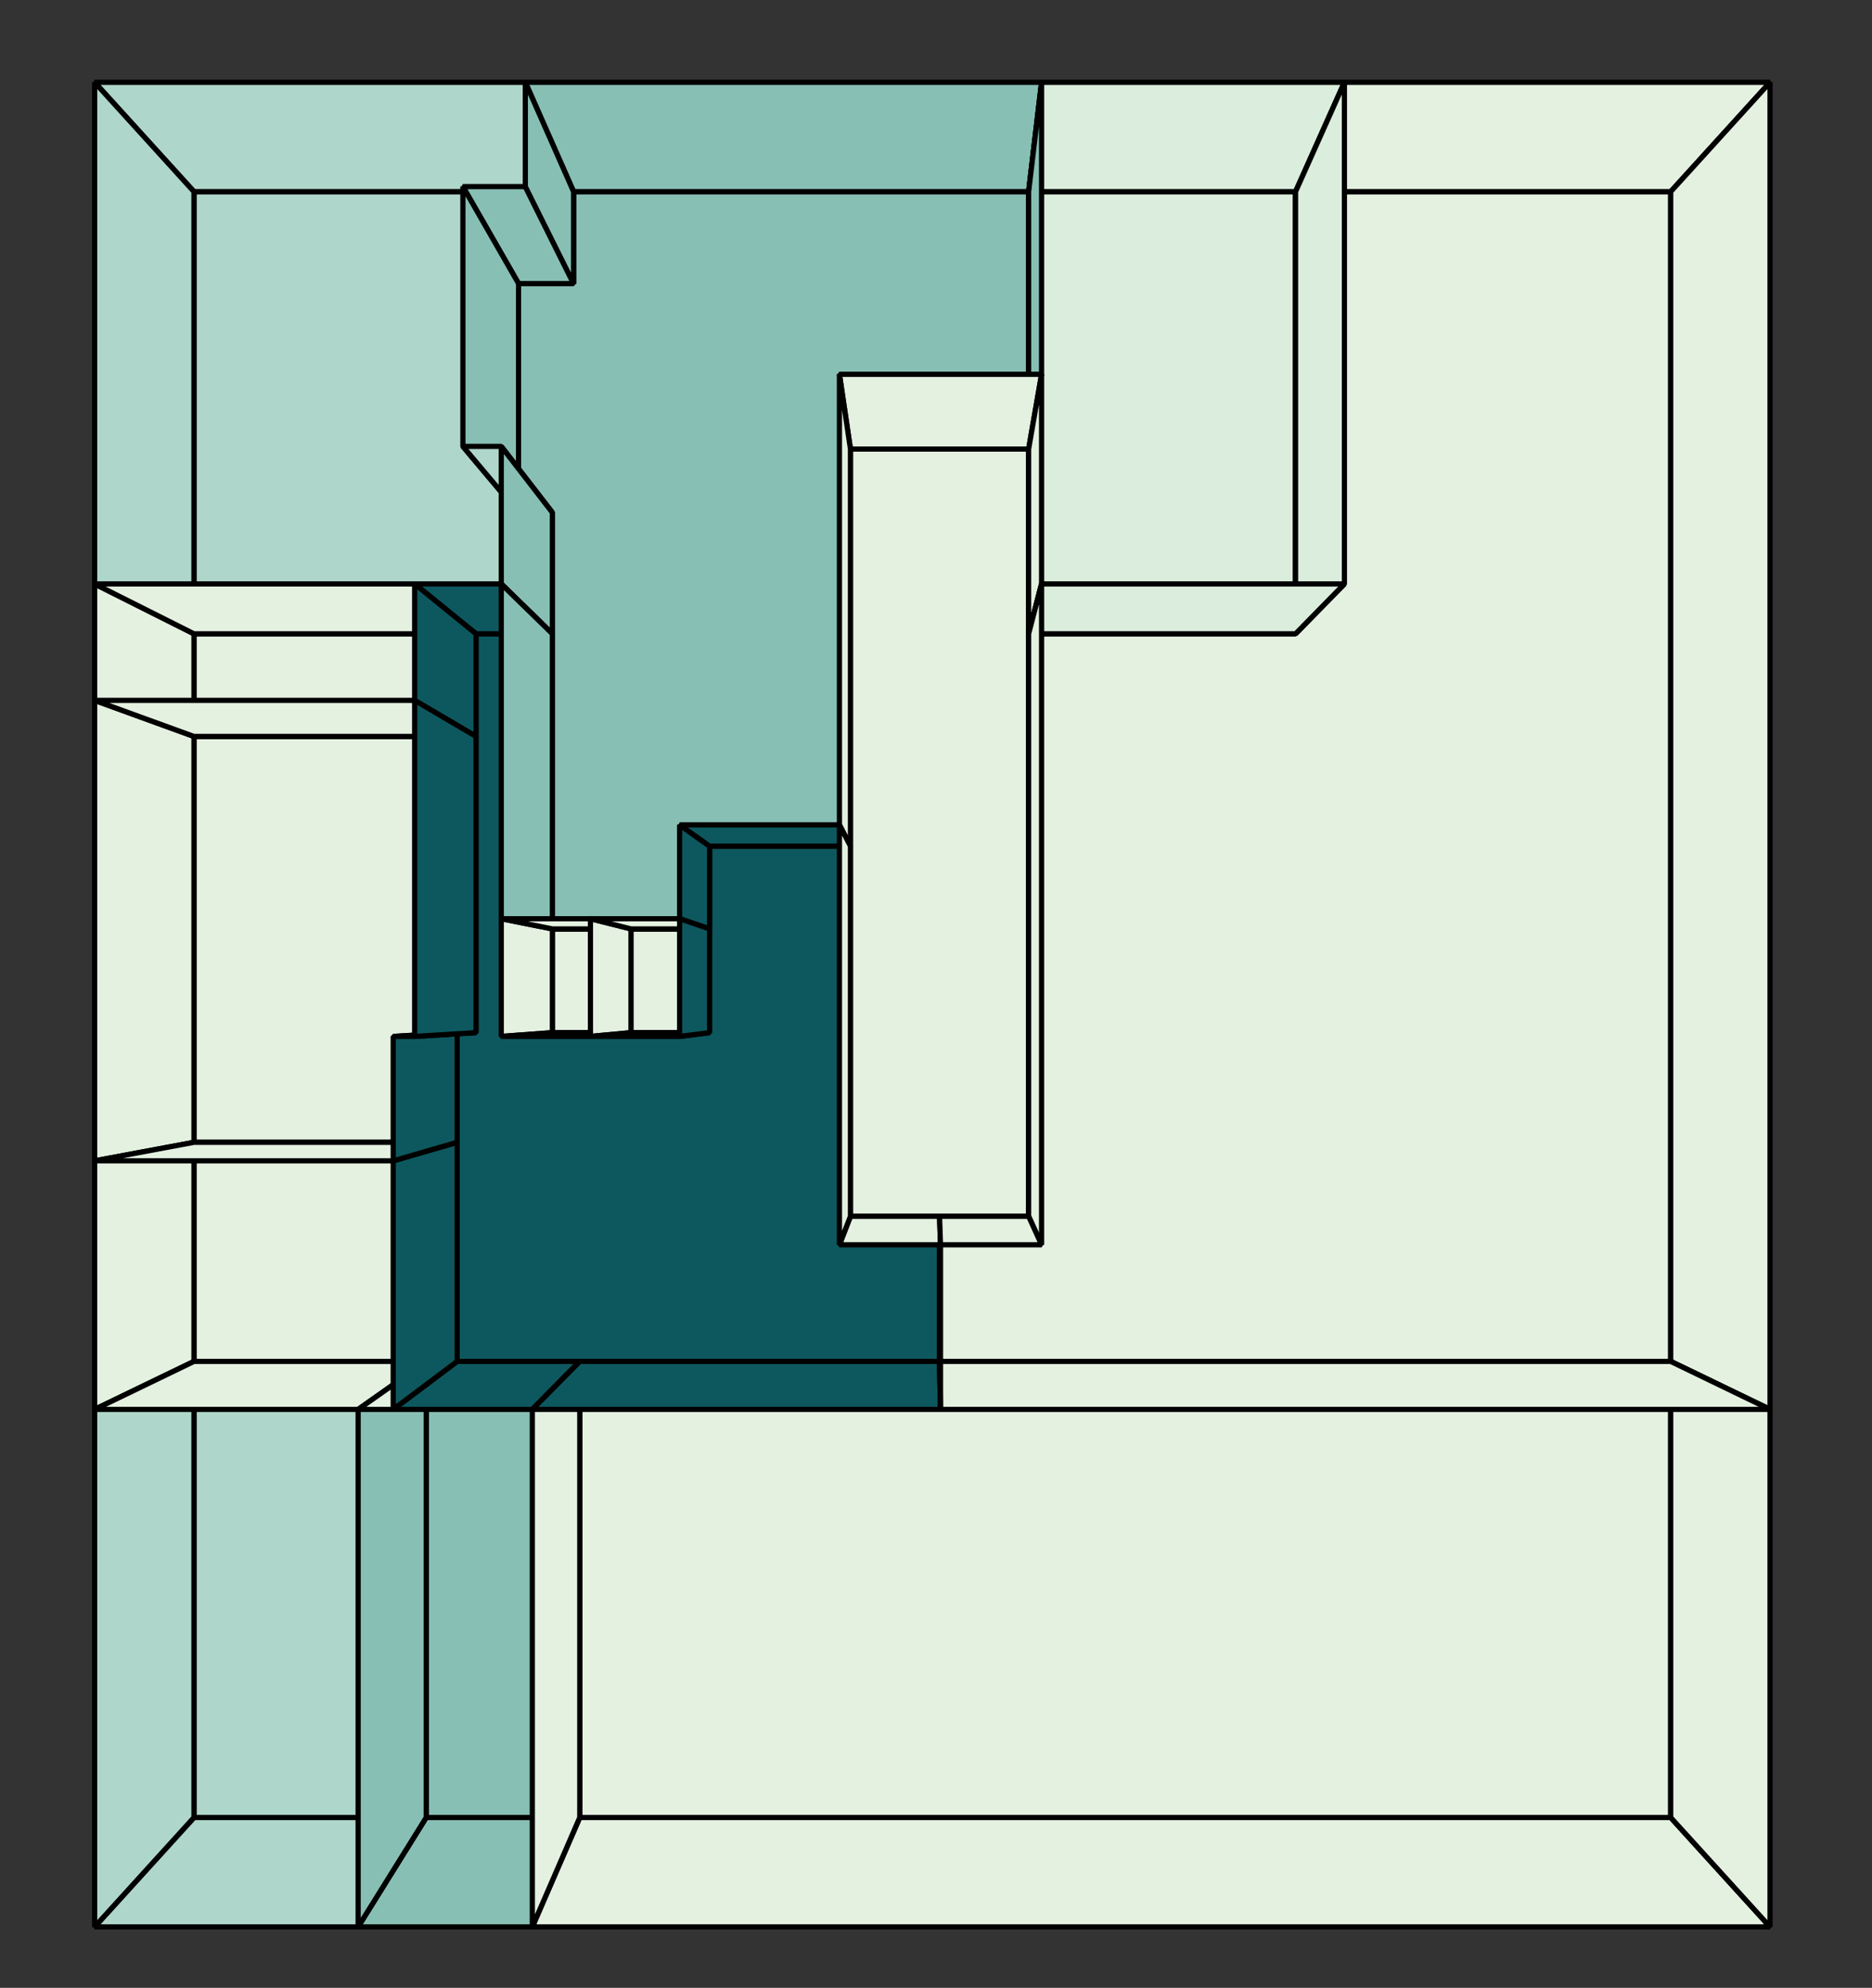 <?xml version="1.0" encoding="UTF-8" standalone="no"?>
<svg
   width="359.27mm"
   height="381.37mm"
   version="1.1"
   id="svg204"
   sodipodi:docname="betweeness.svg"
   inkscape:version="1.3 (0e150ed6c4, 2023-07-21)"
   inkscape:export-filename="savoye_betweeness_centrality.pdf"
   inkscape:export-xdpi="400"
   inkscape:export-ydpi="400"
   xml:space="preserve"
   xmlns:inkscape="http://www.inkscape.org/namespaces/inkscape"
   xmlns:sodipodi="http://sodipodi.sourceforge.net/DTD/sodipodi-0.dtd"
   xmlns="http://www.w3.org/2000/svg"
   xmlns:svg="http://www.w3.org/2000/svg"><rect width="100%" height="100%" fill="#333333" stroke="none"/><sodipodi:namedview
     id="namedview206"
     pagecolor="#121212"
     bordercolor="#666666"
     borderopacity="1.0"
     inkscape:showpageshadow="2"
     inkscape:pageopacity="0.0"
     inkscape:pagecheckerboard="0"
     inkscape:deskcolor="#d1d1d1"
     inkscape:document-units="mm"
     showgrid="false"
     inkscape:zoom="0.36541331"
     inkscape:cx="940.03144"
     inkscape:cy="467.96325"
     inkscape:window-width="1920"
     inkscape:window-height="1043"
     inkscape:window-x="0"
     inkscape:window-y="0"
     inkscape:window-maximized="1"
     inkscape:current-layer="svg204" /><defs
     id="defs2"><g
       class="clips"
       id="g6850"><clipPath
         id="clipdc685axyplot"
         class="plotclip"><rect
           width="1517"
           height="980"
           id="rect6838"
           x="0"
           y="0" /></clipPath><clipPath
         class="axesclip"
         id="clipdc685ax"><rect
           x="228"
           y="0"
           width="1517"
           height="1000"
           id="rect6841" /></clipPath><clipPath
         class="axesclip"
         id="clipdc685ay"><rect
           x="0"
           y="20"
           width="1900"
           height="980"
           id="rect6844" /></clipPath><clipPath
         class="axesclip"
         id="clipdc685axy"><rect
           x="228"
           y="20"
           width="1517"
           height="980"
           id="rect6847" /></clipPath></g><g
       class="gradients"
       id="g6867"><linearGradient
         x1="0"
         x2="0"
         y1="1"
         y2="0"
         id="gdc685a-cbfc13a6"><stop
           offset="0%"
           stop-color="rgb(228, 241, 225)"
           stop-opacity="1"
           id="stop6852" /><stop
           offset="16.667%"
           stop-color="rgb(180, 217, 204)"
           stop-opacity="1"
           id="stop6854" /><stop
           offset="33.333%"
           stop-color="rgb(137, 192, 182)"
           stop-opacity="1"
           id="stop6856" /><stop
           offset="50%"
           stop-color="rgb(99, 166, 160)"
           stop-opacity="1"
           id="stop6858" /><stop
           offset="66.667%"
           stop-color="rgb(68, 140, 138)"
           stop-opacity="1"
           id="stop6860" /><stop
           offset="83.333%"
           stop-color="rgb(40, 114, 116)"
           stop-opacity="1"
           id="stop6862" /><stop
           offset="100%"
           stop-color="rgb(13, 88, 95)"
           stop-opacity="1"
           id="stop6864" /></linearGradient></g><g
       class="patterns"
       id="g6869" /><g
       class="clips"
       id="g6972" /><clipPath
       id="legenddc685a"><rect
         width="125"
         height="58"
         x="0"
         y="0"
         id="rect6974" /></clipPath><g
       class="clips"
       id="g7624"><clipPath
         id="clip0332c2xyplot"
         class="plotclip"><rect
           width="1517"
           height="980"
           id="rect7612"
           x="0"
           y="0" /></clipPath><clipPath
         class="axesclip"
         id="clip0332c2x"><rect
           x="228"
           y="0"
           width="1517"
           height="1000"
           id="rect7615" /></clipPath><clipPath
         class="axesclip"
         id="clip0332c2y"><rect
           x="0"
           y="20"
           width="1900"
           height="980"
           id="rect7618" /></clipPath><clipPath
         class="axesclip"
         id="clip0332c2xy"><rect
           x="228"
           y="20"
           width="1517"
           height="980"
           id="rect7621" /></clipPath></g><g
       class="gradients"
       id="g7641"><linearGradient
         x1="-1744"
         x2="-1744"
         y1="120"
         y2="0"
         id="g0332c2-cb2c1f7d"
         gradientTransform="scale(0.125,8)"
         gradientUnits="userSpaceOnUse"><stop
           offset="0%"
           stop-color="rgb(228, 241, 225)"
           stop-opacity="1"
           id="stop7626" /><stop
           offset="16.667%"
           stop-color="rgb(180, 217, 204)"
           stop-opacity="1"
           id="stop7628" /><stop
           offset="33.333%"
           stop-color="rgb(137, 192, 182)"
           stop-opacity="1"
           id="stop7630" /><stop
           offset="50%"
           stop-color="rgb(99, 166, 160)"
           stop-opacity="1"
           id="stop7632" /><stop
           offset="66.667%"
           stop-color="rgb(68, 140, 138)"
           stop-opacity="1"
           id="stop7634" /><stop
           offset="83.333%"
           stop-color="rgb(40, 114, 116)"
           stop-opacity="1"
           id="stop7636" /><stop
           offset="100%"
           stop-color="rgb(13, 88, 95)"
           stop-opacity="1"
           id="stop7638" /></linearGradient></g><g
       class="patterns"
       id="g7643" /><g
       class="clips"
       id="g7746" /><clipPath
       id="legend0332c2"><rect
         width="125"
         height="58"
         x="0"
         y="0"
         id="rect7748" /></clipPath><linearGradient
       x1="-1744"
       x2="-1744"
       y1="120"
       y2="0"
       id="gadd7bd-cbd0987a"
       gradientTransform="scale(0.125,8)"
       gradientUnits="userSpaceOnUse"><stop
         offset="0%"
         stop-color="rgb(228, 241, 225)"
         stop-opacity="1"
         id="stop4810" /><stop
         offset="16.667%"
         stop-color="rgb(180, 217, 204)"
         stop-opacity="1"
         id="stop4812" /><stop
         offset="33.333%"
         stop-color="rgb(137, 192, 182)"
         stop-opacity="1"
         id="stop4814" /><stop
         offset="50%"
         stop-color="rgb(99, 166, 160)"
         stop-opacity="1"
         id="stop4816" /><stop
         offset="66.667%"
         stop-color="rgb(68, 140, 138)"
         stop-opacity="1"
         id="stop4818" /><stop
         offset="83.333%"
         stop-color="rgb(40, 114, 116)"
         stop-opacity="1"
         id="stop4820" /><stop
         offset="100%"
         stop-color="rgb(13, 88, 95)"
         stop-opacity="1"
         id="stop4822" /></linearGradient></defs><g
     id="g144"
     style="fill:#73e6c8;fill-opacity:1;stroke:#000000;stroke-width:3.594;stroke-dasharray:none;stroke-opacity:1"
     transform="matrix(1.051,0,0,1.051,-63.763,-34.518)"><polygon
       points="354.83,1286.784 194.535,1286.785 194.534,972.121 354.83,972.121 "
       style="mix-blend-mode:normal;fill:#afd6ca;fill-opacity:1;stroke:#000000;stroke-width:3.594;stroke-linecap:butt;stroke-linejoin:bevel;stroke-dasharray:none;stroke-opacity:1;paint-order:markers fill stroke"
       id="polygon4" /><polygon
       points="418.558,228.496 418.558,386.488 441.898,386.487 441.898,470.129 389.215,470.128 194.534,470.128 194.535,165.084 456.538,165.084 456.538,228.496 "
       style="mix-blend-mode:normal;fill:#afd6ca;fill-opacity:1;stroke:#000000;stroke-width:3.594;stroke-linecap:butt;stroke-linejoin:bevel;stroke-dasharray:none;stroke-opacity:1;paint-order:markers fill stroke"
       id="polygon6" /><polygon
       points="389.215,470.128 389.215,540.934 194.535,540.934 194.534,470.128 "
       style="mix-blend-mode:normal;fill:#e4f1e1;fill-opacity:1;stroke:#000000;stroke-width:3.594;stroke-linecap:butt;stroke-linejoin:bevel;stroke-dasharray:none;stroke-opacity:1;paint-order:markers fill stroke"
       id="polygon8" /><polygon
       points="376.164,972.121 460.799,972.121 460.798,1286.785 354.83,1286.784 354.83,972.121 "
       style="mix-blend-mode:normal;fill:#88bfb5;fill-opacity:1;stroke:#000000;stroke-width:3.594;stroke-linecap:butt;stroke-linejoin:bevel;stroke-dasharray:none;stroke-opacity:1;paint-order:markers fill stroke"
       id="polygon10" /><polygon
       points="194.534,972.121 194.534,820.955 376.164,820.955 376.164,972.121 354.83,972.121 "
       style="mix-blend-mode:normal;fill:#e4f1e1;fill-opacity:1;stroke:#000000;stroke-width:3.594;stroke-linecap:butt;stroke-linejoin:bevel;stroke-dasharray:none;stroke-opacity:1;paint-order:markers fill stroke"
       id="polygon12" /><polygon
       points="389.215,540.934 389.215,745.294 376.165,745.294 376.164,820.955 194.534,820.955 194.535,540.934 "
       style="mix-blend-mode:normal;fill:#e4f1e1;fill-opacity:1;stroke:#000000;stroke-width:3.594;stroke-linecap:butt;stroke-linejoin:bevel;stroke-dasharray:none;stroke-opacity:1;paint-order:markers fill stroke"
       id="polygon14" /><polygon
       points="770.588,470.128 770.588,342.651 770.588,165.084 954.805,165.084 954.806,470.128 "
       style="mix-blend-mode:normal;fill:#dbeddd;fill-opacity:1;stroke:#000000;stroke-width:3.594;stroke-linecap:butt;stroke-linejoin:bevel;stroke-dasharray:none;stroke-opacity:1;paint-order:markers fill stroke"
       id="polygon16" /><polygon
       points="709.1,972.121 1213.718,972.121 1213.717,1286.785 460.798,1286.785 460.799,972.121 "
       style="mix-blend-mode:normal;fill:#e4f1e1;fill-opacity:1;stroke:#000000;stroke-width:3.594;stroke-linecap:butt;stroke-linejoin:bevel;stroke-dasharray:none;stroke-opacity:1;paint-order:markers fill stroke"
       id="polygon18" /><polygon
       points="354.83,1286.784 307.839,1362.235 125.98,1362.236 194.535,1286.785 "
       style="mix-blend-mode:normal;fill:#afd6ca;fill-opacity:1;stroke:#000000;stroke-width:3.594;stroke-linecap:butt;stroke-linejoin:bevel;stroke-dasharray:none;stroke-opacity:1;paint-order:markers fill stroke"
       id="polygon20" /><polygon
       points="441.898,745.294 441.898,673.723 496.15,673.723 496.15,745.294 "
       style="mix-blend-mode:normal;fill:#e4f1e1;fill-opacity:1;stroke:#000000;stroke-width:3.594;stroke-linecap:butt;stroke-linejoin:bevel;stroke-dasharray:none;stroke-opacity:1;paint-order:markers fill stroke"
       id="polygon22" /><polygon
       points="550.402,745.294 496.15,745.294 496.15,673.723 550.402,673.723 "
       style="mix-blend-mode:normal;fill:#e4f1e1;fill-opacity:1;stroke:#000000;stroke-width:3.594;stroke-linecap:butt;stroke-linejoin:bevel;stroke-dasharray:none;stroke-opacity:1;paint-order:markers fill stroke"
       id="polygon24" /><polygon
       points="1213.717,165.084 1213.718,972.121 709.1,972.121 709.1,872.014 770.588,872.015 770.588,470.128 954.806,470.128 954.805,165.084 "
       style="mix-blend-mode:normal;fill:#e4f1e1;fill-opacity:1;stroke:#000000;stroke-width:3.594;stroke-linecap:butt;stroke-linejoin:bevel;stroke-dasharray:none;stroke-opacity:1;paint-order:markers fill stroke"
       id="polygon26" /><polygon
       points="376.164,972.121 376.164,820.955 376.165,745.294 389.215,745.294 389.215,540.934 389.215,470.128 441.898,470.129 441.898,673.723 441.898,745.294 496.15,745.294 550.402,745.294 550.402,673.723 550.402,616.629 647.612,616.629 647.612,872.014 709.1,872.014 709.1,972.121 460.799,972.121 "
       style="mix-blend-mode:normal;fill:#0d585f;fill-opacity:1;stroke:#000000;stroke-width:3.594;stroke-linecap:butt;stroke-linejoin:bevel;stroke-dasharray:none;stroke-opacity:1;paint-order:markers fill stroke"
       id="polygon28" /><polygon
       points="770.588,342.651 647.612,342.651 647.612,616.629 550.402,616.629 550.402,673.723 496.15,673.723 441.898,673.723 441.898,470.129 441.898,386.487 418.558,386.488 418.558,228.496 456.538,228.496 456.538,165.084 770.588,165.084 "
       style="mix-blend-mode:normal;fill:#88bfb5;fill-opacity:1;stroke:#000000;stroke-width:3.594;stroke-linecap:butt;stroke-linejoin:bevel;stroke-dasharray:none;stroke-opacity:1;paint-order:markers fill stroke"
       id="polygon30" /><polygon
       points="647.612,616.629 647.612,342.651 770.588,342.651 770.588,470.128 770.588,872.015 709.1,872.014 647.612,872.014 "
       style="mix-blend-mode:normal;fill:#e4f1e1;fill-opacity:1;stroke:#000000;stroke-width:3.594;stroke-linecap:butt;stroke-linejoin:bevel;stroke-dasharray:none;stroke-opacity:1;paint-order:markers fill stroke"
       id="polygon32" /><polygon
       points="954.805,165.084 988.529,89.633 1282.271,89.633 1213.717,165.084 "
       style="mix-blend-mode:normal;fill:#e4f1e1;fill-opacity:1;stroke:#000000;stroke-width:3.594;stroke-linecap:butt;stroke-linejoin:bevel;stroke-dasharray:none;stroke-opacity:1;paint-order:markers fill stroke"
       id="polygon34" /><polygon
       points="194.535,165.084 125.981,89.633 423.23,89.633 456.538,165.084 "
       style="mix-blend-mode:normal;fill:#afd6ca;fill-opacity:1;stroke:#000000;stroke-width:3.594;stroke-linecap:butt;stroke-linejoin:bevel;stroke-dasharray:none;stroke-opacity:1;paint-order:markers fill stroke"
       id="polygon36" /><polygon
       points="460.798,1286.785 428.064,1362.236 307.839,1362.235 354.83,1286.784 "
       style="mix-blend-mode:normal;fill:#88bfb5;fill-opacity:1;stroke:#000000;stroke-width:3.594;stroke-linecap:butt;stroke-linejoin:bevel;stroke-dasharray:none;stroke-opacity:1;paint-order:markers fill stroke"
       id="polygon38" /><polygon
       points="1213.717,1286.785 1282.272,1362.236 428.064,1362.236 460.798,1286.785 "
       style="mix-blend-mode:normal;fill:#e4f1e1;fill-opacity:1;stroke:#000000;stroke-width:3.594;stroke-linecap:butt;stroke-linejoin:bevel;stroke-dasharray:none;stroke-opacity:1;paint-order:markers fill stroke"
       id="polygon40" /><polygon
       points="194.535,165.084 194.534,470.128 125.98,435.715 125.981,89.633 "
       style="mix-blend-mode:normal;fill:#afd6ca;fill-opacity:1;stroke:#000000;stroke-width:3.594;stroke-linecap:butt;stroke-linejoin:bevel;stroke-dasharray:none;stroke-opacity:1;paint-order:markers fill stroke"
       id="polygon42" /><polygon
       points="194.535,1286.785 125.98,1362.236 125.981,1005.24 194.534,972.121 "
       style="mix-blend-mode:normal;fill:#afd6ca;fill-opacity:1;stroke:#000000;stroke-width:3.594;stroke-linecap:butt;stroke-linejoin:bevel;stroke-dasharray:none;stroke-opacity:1;paint-order:markers fill stroke"
       id="polygon44" /><polygon
       points="1213.717,165.084 1282.271,89.633 1282.271,1005.24 1213.718,972.121 "
       style="mix-blend-mode:normal;fill:#e4f1e1;fill-opacity:1;stroke:#000000;stroke-width:3.594;stroke-linecap:butt;stroke-linejoin:bevel;stroke-dasharray:none;stroke-opacity:1;paint-order:markers fill stroke"
       id="polygon46" /><polygon
       points="1213.718,972.121 1282.271,1005.24 1282.272,1362.236 1213.717,1286.785 "
       style="mix-blend-mode:normal;fill:#e4f1e1;fill-opacity:1;stroke:#000000;stroke-width:3.594;stroke-linecap:butt;stroke-linejoin:bevel;stroke-dasharray:none;stroke-opacity:1;paint-order:markers fill stroke"
       id="polygon48" /><polygon
       points="456.538,165.084 423.23,89.633 779.529,89.633 770.588,165.084 "
       style="mix-blend-mode:normal;fill:#88bfb5;fill-opacity:1;stroke:#000000;stroke-width:3.594;stroke-linecap:butt;stroke-linejoin:bevel;stroke-dasharray:none;stroke-opacity:1;paint-order:markers fill stroke"
       id="polygon50" /><polygon
       points="770.588,165.084 779.529,89.633 988.529,89.633 954.805,165.084 "
       style="mix-blend-mode:normal;fill:#dbeddd;fill-opacity:1;stroke:#000000;stroke-width:3.594;stroke-linecap:butt;stroke-linejoin:bevel;stroke-dasharray:none;stroke-opacity:1;paint-order:markers fill stroke"
       id="polygon52" /><polygon
       points="456.538,228.496 423.23,161.575 380.141,161.575 418.558,228.496 "
       style="mix-blend-mode:normal;fill:#88bfb5;fill-opacity:1;stroke:#000000;stroke-width:3.594;stroke-linecap:butt;stroke-linejoin:bevel;stroke-dasharray:none;stroke-opacity:1;paint-order:markers fill stroke"
       id="polygon54" /><polygon
       points="456.538,165.084 423.23,89.633 423.23,161.575 456.538,228.496 "
       style="mix-blend-mode:normal;fill:#88bfb5;fill-opacity:1;stroke:#000000;stroke-width:3.594;stroke-linecap:butt;stroke-linejoin:bevel;stroke-dasharray:none;stroke-opacity:1;paint-order:markers fill stroke"
       id="polygon56" /><polygon
       points="194.535,540.934 125.98,516.045 125.98,435.715 194.534,470.128 "
       style="mix-blend-mode:normal;fill:#e4f1e1;fill-opacity:1;stroke:#000000;stroke-width:3.594;stroke-linecap:butt;stroke-linejoin:bevel;stroke-dasharray:none;stroke-opacity:1;paint-order:markers fill stroke"
       id="polygon58" /><polygon
       points="194.534,972.121 125.981,1005.24 125.98,833.738 194.534,820.955 "
       style="mix-blend-mode:normal;fill:#e4f1e1;fill-opacity:1;stroke:#000000;stroke-width:3.594;stroke-linecap:butt;stroke-linejoin:bevel;stroke-dasharray:none;stroke-opacity:1;paint-order:markers fill stroke"
       id="polygon60" /><polygon
       points="194.534,820.955 125.98,833.738 125.98,516.045 194.535,540.934 "
       style="mix-blend-mode:normal;fill:#e4f1e1;fill-opacity:1;stroke:#000000;stroke-width:3.594;stroke-linecap:butt;stroke-linejoin:bevel;stroke-dasharray:none;stroke-opacity:1;paint-order:markers fill stroke"
       id="polygon62" /><polygon
       points="418.558,228.496 380.141,161.575 380.141,340.822 418.558,386.488 "
       style="mix-blend-mode:normal;fill:#88bfb5;fill-opacity:1;stroke:#000000;stroke-width:3.594;stroke-linecap:butt;stroke-linejoin:bevel;stroke-dasharray:none;stroke-opacity:1;paint-order:markers fill stroke"
       id="polygon64" /><polygon
       points="418.558,386.488 380.141,340.822 406.621,340.822 441.898,386.487 "
       style="mix-blend-mode:normal;fill:#afd6ca;fill-opacity:1;stroke:#000000;stroke-width:3.594;stroke-linecap:butt;stroke-linejoin:bevel;stroke-dasharray:none;stroke-opacity:1;paint-order:markers fill stroke"
       id="polygon66" /><polygon
       points="354.83,1286.784 354.83,972.121 307.839,1005.24 307.839,1362.235 "
       style="mix-blend-mode:normal;fill:#88bfb5;fill-opacity:1;stroke:#000000;stroke-width:3.594;stroke-linecap:butt;stroke-linejoin:bevel;stroke-dasharray:none;stroke-opacity:1;paint-order:markers fill stroke"
       id="polygon68" /><polygon
       points="354.83,972.121 307.839,1005.24 125.981,1005.24 194.534,972.121 "
       style="mix-blend-mode:normal;fill:#e4f1e1;fill-opacity:1;stroke:#000000;stroke-width:3.594;stroke-linecap:butt;stroke-linejoin:bevel;stroke-dasharray:none;stroke-opacity:1;paint-order:markers fill stroke"
       id="polygon70" /><polygon
       points="376.164,972.121 332.043,1005.24 307.839,1005.24 354.83,972.121 "
       style="mix-blend-mode:normal;fill:#e4f1e1;fill-opacity:1;stroke:#000000;stroke-width:3.594;stroke-linecap:butt;stroke-linejoin:bevel;stroke-dasharray:none;stroke-opacity:1;paint-order:markers fill stroke"
       id="polygon72" /><polygon
       points="389.215,470.128 346.851,435.715 125.98,435.715 194.534,470.128 "
       style="mix-blend-mode:normal;fill:#e4f1e1;fill-opacity:1;stroke:#000000;stroke-width:3.594;stroke-linecap:butt;stroke-linejoin:bevel;stroke-dasharray:none;stroke-opacity:1;paint-order:markers fill stroke"
       id="polygon74" /><polygon
       points="770.588,342.651 770.588,165.084 779.529,89.633 779.529,291.088 "
       style="mix-blend-mode:normal;fill:#88bfb5;fill-opacity:1;stroke:#000000;stroke-width:3.594;stroke-linecap:butt;stroke-linejoin:bevel;stroke-dasharray:none;stroke-opacity:1;paint-order:markers fill stroke"
       id="polygon76" /><polygon
       points="770.588,342.651 779.529,291.088 640.009,291.088 647.612,342.651 "
       style="mix-blend-mode:normal;fill:#e4f1e1;fill-opacity:1;stroke:#000000;stroke-width:3.594;stroke-linecap:butt;stroke-linejoin:bevel;stroke-dasharray:none;stroke-opacity:1;paint-order:markers fill stroke"
       id="polygon78" /><polygon
       points="441.898,386.487 406.621,340.822 406.621,435.715 441.898,470.129 "
       style="mix-blend-mode:normal;fill:#88bfb5;fill-opacity:1;stroke:#000000;stroke-width:3.594;stroke-linecap:butt;stroke-linejoin:bevel;stroke-dasharray:none;stroke-opacity:1;paint-order:markers fill stroke"
       id="polygon80" /><polygon
       points="441.898,470.129 406.621,435.715 346.851,435.715 389.215,470.128 "
       style="mix-blend-mode:normal;fill:#0d585f;fill-opacity:1;stroke:#000000;stroke-width:3.594;stroke-linecap:butt;stroke-linejoin:bevel;stroke-dasharray:none;stroke-opacity:1;paint-order:markers fill stroke"
       id="polygon82" /><polygon
       points="389.215,540.934 346.85,516.046 125.98,516.045 194.535,540.934 "
       style="mix-blend-mode:normal;fill:#e4f1e1;fill-opacity:1;stroke:#000000;stroke-width:3.594;stroke-linecap:butt;stroke-linejoin:bevel;stroke-dasharray:none;stroke-opacity:1;paint-order:markers fill stroke"
       id="polygon84" /><polygon
       points="389.215,470.128 389.215,540.934 346.85,516.046 346.851,435.715 "
       style="mix-blend-mode:normal;fill:#0d585f;fill-opacity:1;stroke:#000000;stroke-width:3.594;stroke-linecap:butt;stroke-linejoin:bevel;stroke-dasharray:none;stroke-opacity:1;paint-order:markers fill stroke"
       id="polygon86" /><polygon
       points="954.806,470.128 988.529,435.715 988.529,89.633 954.805,165.084 "
       style="mix-blend-mode:normal;fill:#dbeddd;fill-opacity:1;stroke:#000000;stroke-width:3.594;stroke-linecap:butt;stroke-linejoin:bevel;stroke-dasharray:none;stroke-opacity:1;paint-order:markers fill stroke"
       id="polygon88" /><polygon
       points="376.164,972.121 460.799,972.121 428.064,1005.24 332.043,1005.24 "
       style="mix-blend-mode:normal;fill:#0d585f;fill-opacity:1;stroke:#000000;stroke-width:3.594;stroke-linecap:butt;stroke-linejoin:bevel;stroke-dasharray:none;stroke-opacity:1;paint-order:markers fill stroke"
       id="polygon90" /><polygon
       points="460.799,972.121 428.064,1005.24 428.064,1362.236 460.798,1286.785 "
       style="mix-blend-mode:normal;fill:#e4f1e1;fill-opacity:1;stroke:#000000;stroke-width:3.594;stroke-linecap:butt;stroke-linejoin:bevel;stroke-dasharray:none;stroke-opacity:1;paint-order:markers fill stroke"
       id="polygon92" /><polygon
       points="376.164,820.955 332.043,833.738 125.98,833.738 194.534,820.955 "
       style="mix-blend-mode:normal;fill:#e4f1e1;fill-opacity:1;stroke:#000000;stroke-width:3.594;stroke-linecap:butt;stroke-linejoin:bevel;stroke-dasharray:none;stroke-opacity:1;paint-order:markers fill stroke"
       id="polygon94" /><polygon
       points="376.164,820.955 376.164,972.121 332.043,1005.24 332.043,833.738 "
       style="mix-blend-mode:normal;fill:#0d585f;fill-opacity:1;stroke:#000000;stroke-width:3.594;stroke-linecap:butt;stroke-linejoin:bevel;stroke-dasharray:none;stroke-opacity:1;paint-order:markers fill stroke"
       id="polygon96" /><polygon
       points="376.165,745.294 376.164,820.955 332.043,833.738 332.043,747.899 "
       style="mix-blend-mode:normal;fill:#0d585f;fill-opacity:1;stroke:#000000;stroke-width:3.594;stroke-linecap:butt;stroke-linejoin:bevel;stroke-dasharray:none;stroke-opacity:1;paint-order:markers fill stroke"
       id="polygon98" /><polygon
       points="389.215,745.294 376.165,745.294 332.043,747.899 346.85,747.899 "
       style="mix-blend-mode:normal;fill:#b98494;fill-opacity:1;stroke:#000000;stroke-width:3.594;stroke-linecap:butt;stroke-linejoin:bevel;stroke-dasharray:none;stroke-opacity:1;paint-order:markers fill stroke"
       id="polygon100" /><polygon
       points="389.215,540.934 389.215,745.294 346.85,747.899 346.85,516.046 "
       style="mix-blend-mode:normal;fill:#0d585f;fill-opacity:1;stroke:#000000;stroke-width:3.594;stroke-linecap:butt;stroke-linejoin:bevel;stroke-dasharray:none;stroke-opacity:1;paint-order:markers fill stroke"
       id="polygon102" /><polygon
       points="441.898,673.723 406.62,666.699 406.621,435.715 441.898,470.129 "
       style="mix-blend-mode:normal;fill:#88bfb5;fill-opacity:1;stroke:#000000;stroke-width:3.594;stroke-linecap:butt;stroke-linejoin:bevel;stroke-dasharray:none;stroke-opacity:1;paint-order:markers fill stroke"
       id="polygon104" /><polygon
       points="770.588,470.128 779.529,435.715 779.529,291.088 770.588,342.651 "
       style="mix-blend-mode:normal;fill:#e4f1e1;fill-opacity:1;stroke:#000000;stroke-width:3.594;stroke-linecap:butt;stroke-linejoin:bevel;stroke-dasharray:none;stroke-opacity:1;paint-order:markers fill stroke"
       id="polygon106" /><polygon
       points="770.588,470.128 779.529,435.715 988.529,435.715 954.806,470.128 "
       style="mix-blend-mode:normal;fill:#dbeddd;fill-opacity:1;stroke:#000000;stroke-width:3.594;stroke-linecap:butt;stroke-linejoin:bevel;stroke-dasharray:none;stroke-opacity:1;paint-order:markers fill stroke"
       id="polygon108" /><polygon
       points="441.898,745.294 441.898,673.723 406.62,666.699 406.62,747.899 "
       style="mix-blend-mode:normal;fill:#e4f1e1;fill-opacity:1;stroke:#000000;stroke-width:3.594;stroke-linecap:butt;stroke-linejoin:bevel;stroke-dasharray:none;stroke-opacity:1;paint-order:markers fill stroke"
       id="polygon110" /><polygon
       points="460.799,972.121 709.1,972.121 709.769,1005.24 428.064,1005.24 "
       style="mix-blend-mode:normal;fill:#0d585f;fill-opacity:1;stroke:#000000;stroke-width:3.594;stroke-linecap:butt;stroke-linejoin:bevel;stroke-dasharray:none;stroke-opacity:1;paint-order:markers fill stroke"
       id="polygon112" /><polygon
       points="709.1,972.121 709.769,1005.24 1282.271,1005.24 1213.718,972.121 "
       style="mix-blend-mode:normal;fill:#e4f1e1;fill-opacity:1;stroke:#000000;stroke-width:3.594;stroke-linecap:butt;stroke-linejoin:bevel;stroke-dasharray:none;stroke-opacity:1;paint-order:markers fill stroke"
       id="polygon114" /><polygon
       points="496.15,673.723 468.171,666.699 406.62,666.699 441.898,673.723 "
       style="mix-blend-mode:normal;fill:#e4f1e1;fill-opacity:1;stroke:#000000;stroke-width:3.594;stroke-linecap:butt;stroke-linejoin:bevel;stroke-dasharray:none;stroke-opacity:1;paint-order:markers fill stroke"
       id="polygon116" /><polygon
       points="441.898,745.294 496.15,745.294 468.171,747.899 406.62,747.899 "
       style="mix-blend-mode:normal;fill:#e4f1e1;fill-opacity:1;stroke:#000000;stroke-width:3.594;stroke-linecap:butt;stroke-linejoin:bevel;stroke-dasharray:none;stroke-opacity:1;paint-order:markers fill stroke"
       id="polygon118" /><polygon
       points="496.15,745.294 496.15,673.723 468.171,666.699 468.171,747.899 "
       style="mix-blend-mode:normal;fill:#e4f1e1;fill-opacity:1;stroke:#000000;stroke-width:3.594;stroke-linecap:butt;stroke-linejoin:bevel;stroke-dasharray:none;stroke-opacity:1;paint-order:markers fill stroke"
       id="polygon120" /><polygon
       points="550.402,673.723 529.721,666.699 468.171,666.699 496.15,673.723 "
       style="mix-blend-mode:normal;fill:#e4f1e1;fill-opacity:1;stroke:#000000;stroke-width:3.594;stroke-linecap:butt;stroke-linejoin:bevel;stroke-dasharray:none;stroke-opacity:1;paint-order:markers fill stroke"
       id="polygon122" /><polygon
       points="550.402,616.629 529.721,601.924 529.721,666.699 550.402,673.723 "
       style="mix-blend-mode:normal;fill:#0d585f;fill-opacity:1;stroke:#000000;stroke-width:3.594;stroke-linecap:butt;stroke-linejoin:bevel;stroke-dasharray:none;stroke-opacity:1;paint-order:markers fill stroke"
       id="polygon124" /><polygon
       points="770.588,872.015 779.529,891.667 779.529,435.715 770.588,470.128 "
       style="mix-blend-mode:normal;fill:#e4f1e1;fill-opacity:1;stroke:#000000;stroke-width:3.594;stroke-linecap:butt;stroke-linejoin:bevel;stroke-dasharray:none;stroke-opacity:1;paint-order:markers fill stroke"
       id="polygon126" /><polygon
       points="550.402,745.294 529.721,747.899 468.171,747.899 496.15,745.294 "
       style="mix-blend-mode:normal;fill:#e4f1e1;fill-opacity:1;stroke:#000000;stroke-width:3.594;stroke-linecap:butt;stroke-linejoin:bevel;stroke-dasharray:none;stroke-opacity:1;paint-order:markers fill stroke"
       id="polygon130" /><polygon
       points="709.1,972.121 709.1,872.014 709.769,891.667 709.769,1005.24 "
       style="mix-blend-mode:normal;fill:#b98494;fill-opacity:1;stroke:#000000;stroke-width:3.594;stroke-linecap:butt;stroke-linejoin:bevel;stroke-dasharray:none;stroke-opacity:1;paint-order:markers fill stroke"
       id="polygon132" /><polygon
       points="709.1,872.014 647.612,872.014 640.009,891.667 709.769,891.667 "
       style="mix-blend-mode:normal;fill:#e4f1e1;fill-opacity:1;stroke:#000000;stroke-width:3.594;stroke-linecap:butt;stroke-linejoin:bevel;stroke-dasharray:none;stroke-opacity:1;paint-order:markers fill stroke"
       id="polygon134" /><polygon
       points="709.1,872.014 709.769,891.667 779.529,891.667 770.588,872.015 "
       style="mix-blend-mode:normal;fill:#e4f1e1;fill-opacity:1;stroke:#000000;stroke-width:3.594;stroke-linecap:butt;stroke-linejoin:bevel;stroke-dasharray:none;stroke-opacity:1;paint-order:markers fill stroke"
       id="polygon136" /><polygon
       points="647.612,616.629 640.009,601.924 529.721,601.924 550.402,616.629 "
       style="mix-blend-mode:normal;fill:#0d585f;fill-opacity:1;stroke:#000000;stroke-width:3.594;stroke-linecap:butt;stroke-linejoin:bevel;stroke-dasharray:none;stroke-opacity:1;paint-order:markers fill stroke"
       id="polygon140" /><polygon
       points="647.612,342.651 640.009,291.088 640.009,601.924 647.612,616.629 "
       style="mix-blend-mode:normal;fill:#e4f1e1;fill-opacity:1;stroke:#000000;stroke-width:3.594;stroke-linecap:butt;stroke-linejoin:bevel;stroke-dasharray:none;stroke-opacity:1;paint-order:markers fill stroke"
       id="polygon142" /><polygon
       points="550.402,673.723 550.402,745.294 529.721,747.899 529.721,666.699 "
       style="mix-blend-mode:normal;fill:#0d585f;fill-opacity:1;stroke:#000000;stroke-width:3.594;stroke-linecap:butt;stroke-linejoin:bevel;stroke-dasharray:none;stroke-opacity:1;paint-order:markers fill stroke"
       id="polygon128" /><polygon
       points="647.612,872.014 647.612,616.629 640.009,601.924 640.009,891.667 "
       style="mix-blend-mode:normal;fill:#e4f1e1;fill-opacity:1;stroke:#000000;stroke-width:3.594;stroke-linecap:butt;stroke-linejoin:bevel;stroke-dasharray:none;stroke-opacity:1;paint-order:markers fill stroke"
       id="polygon138" /></g><g
     class="layer-below"
     id="g7654"
     transform="translate(-2849.47,251.237)"><g
       class="imagelayer"
       id="g7650" /><g
       class="shapelayer"
       id="g7652" /></g><g
     class="polarlayer"
     id="g7724"
     transform="translate(-2849.47,251.237)" /><g
     class="smithlayer"
     id="g7726"
     transform="translate(-2849.47,251.237)" /><g
     class="ternarylayer"
     id="g7728"
     transform="translate(-2849.47,251.237)" /><g
     class="geolayer"
     id="g7730"
     transform="translate(-2849.47,251.237)" /><g
     class="funnelarealayer"
     id="g7732"
     transform="translate(-2849.47,251.237)" /><g
     class="pielayer"
     id="g7734"
     transform="translate(-2849.47,251.237)" /><g
     class="iciclelayer"
     id="g7736"
     transform="translate(-2849.47,251.237)" /><g
     class="treemaplayer"
     id="g7738"
     transform="translate(-2849.47,251.237)" /><g
     class="sunburstlayer"
     id="g7740"
     transform="translate(-2849.47,251.237)" /><g
     class="layer-above"
     id="g7756"
     transform="translate(-2849.47,251.237)"><g
       class="imagelayer"
       id="g7752" /><g
       class="shapelayer"
       id="g7754" /></g><g
     class="infolayer"
     id="g5050"
     transform="translate(-223.276,223.482)"><g
       class="g-gtitle"
       id="g5048" /></g></svg>
